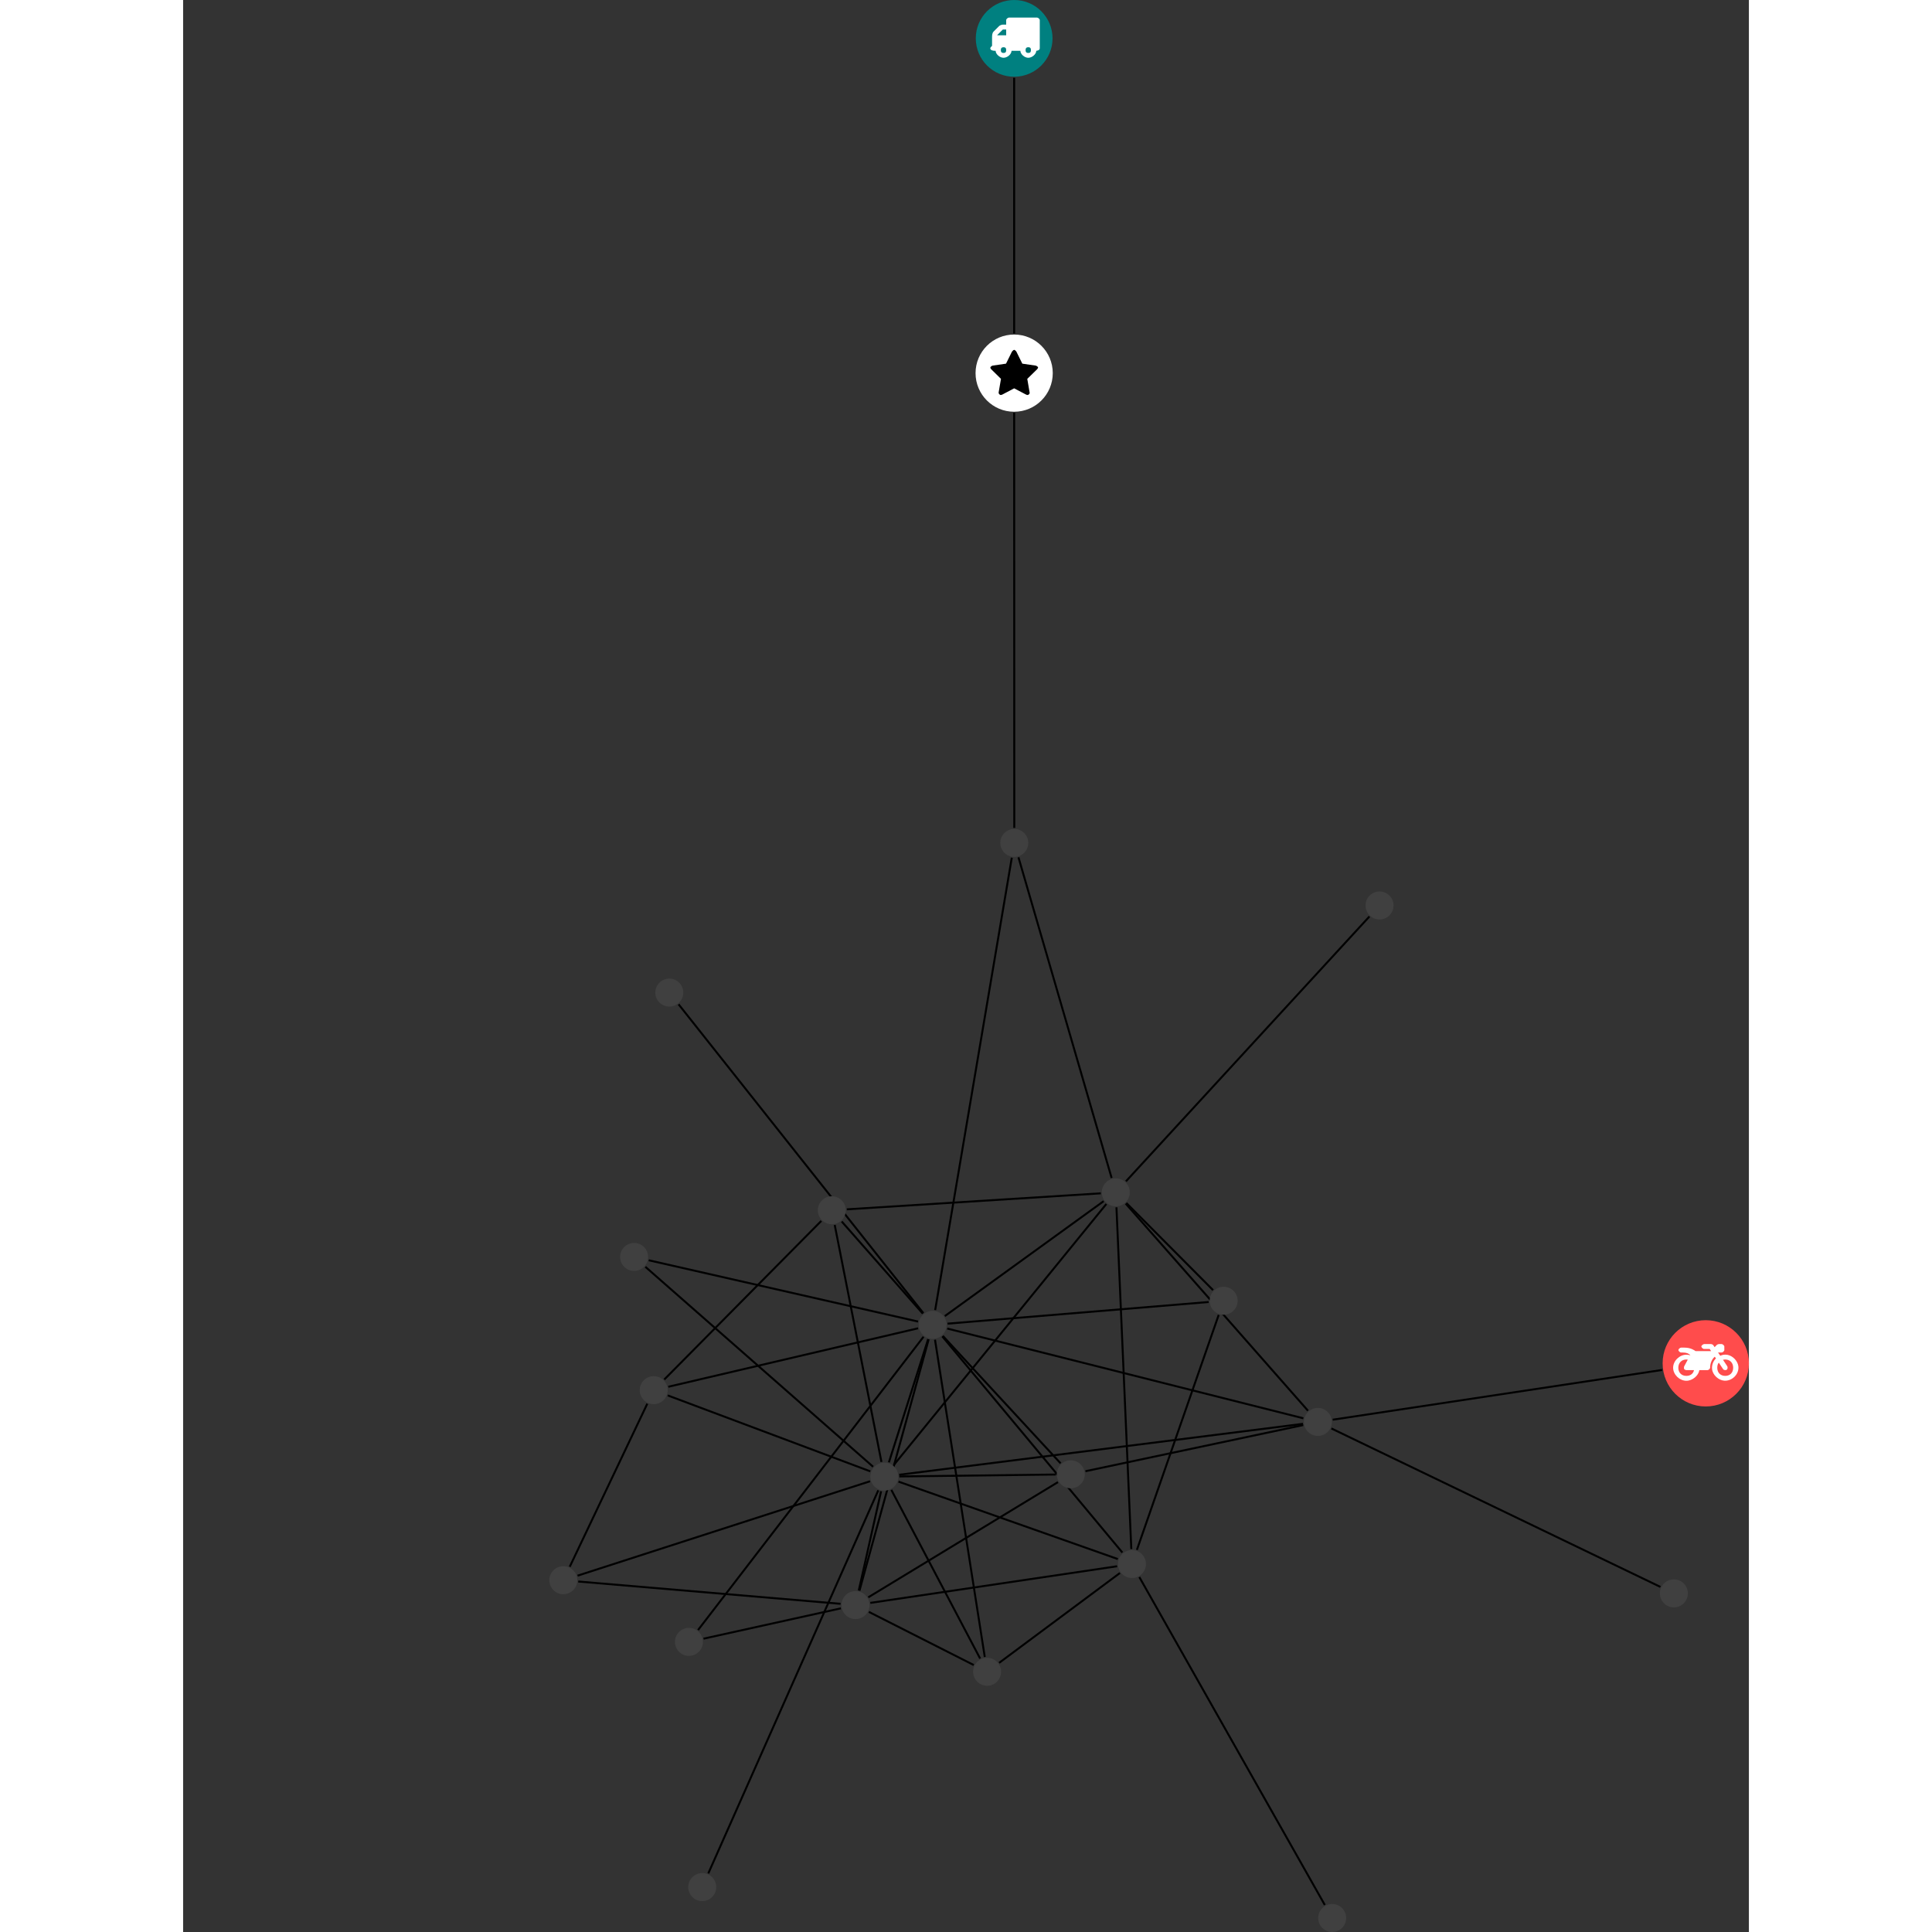 <?xml version="1.0" encoding="UTF-8"?>
<svg xmlns="http://www.w3.org/2000/svg" xmlns:xlink="http://www.w3.org/1999/xlink" width="389.121pt" height="389.121pt" viewBox="-73.760 0.000 315.361 389.121" version="1.1">
<rect x="-73.760" y="0.000" width="315.361" height="389.121" fill="#333333" stroke="none"/>
<defs>
<g>
<symbol overflow="visible" id="glyph0-0">
<path style="stroke:none;" d="M 1.422 -0.75 L 1.422 -7.922 L 3.562 -7.922 L 3.562 -0.891 L 1.422 -0.891 Z M 0.625 0 L 4.531 0 L 4.531 -8.812 L 0.438 -8.812 L 0.438 0 Z M 0.625 0 "/>
</symbol>
<symbol overflow="visible" id="glyph0-1">
<path style="stroke:none;" d="M 3.375 -0.844 C 3.375 -0.453 3.234 -0.266 2.844 -0.266 C 2.469 -0.266 2.297 -0.453 2.297 -0.844 C 2.297 -1.219 2.469 -1.422 2.844 -1.422 C 3.234 -1.422 3.375 -1.219 3.375 -0.844 Z M 1.594 -3.688 L 1.594 -3.859 C 1.594 -3.875 1.578 -3.875 1.594 -3.891 L 2.688 -4.969 C 2.703 -5 2.656 -4.984 2.688 -4.984 L 3.375 -4.984 L 3.375 -3.828 L 1.594 -3.828 Z M 8.359 -0.844 C 8.359 -0.453 8.219 -0.266 7.828 -0.266 C 7.453 -0.266 7.281 -0.453 7.281 -0.844 C 7.281 -1.219 7.453 -1.422 7.828 -1.422 C 8.219 -1.422 8.359 -1.219 8.359 -0.844 Z M 10.141 -6.891 C 10.141 -7.094 9.812 -7.391 9.609 -7.391 L 3.922 -7.391 C 3.719 -7.391 3.375 -7.094 3.375 -6.891 L 3.375 -5.969 L 2.672 -5.969 C 2.469 -5.969 2.078 -5.812 1.938 -5.672 L 0.844 -4.578 C 0.531 -4.266 0.531 -3.734 0.531 -3.328 L 0.531 -1.688 C 0.516 -1.688 0.172 -1.391 0.172 -1.203 C 0.172 -0.781 0.781 -0.703 1.062 -0.703 L 1.25 -0.703 C 1.25 -0.047 2.062 0.703 2.844 0.703 C 3.641 0.703 4.453 -0.047 4.453 -0.703 L 6.234 -0.703 C 6.234 -0.047 7.047 0.703 7.828 0.703 C 8.625 0.703 9.438 -0.047 9.438 -0.703 C 9.547 -0.703 10.141 -0.781 10.141 -1.203 Z M 10.141 -6.891 "/>
</symbol>
<symbol overflow="visible" id="glyph0-2">
<path style="stroke:none;" d="M 12.969 -2.906 C 12.844 -3.984 11.859 -5.016 10.781 -5.219 C 10.234 -5.328 9.703 -5.219 9.328 -5.031 L 8.875 -5.688 L 9.609 -5.688 C 9.812 -5.688 10.141 -5.984 10.141 -6.188 L 10.141 -6.891 C 10.141 -7.094 9.812 -7.391 9.609 -7.391 L 9.047 -7.391 C 8.969 -7.391 8.734 -7.312 8.656 -7.25 L 8.188 -6.766 L 7.891 -7.203 C 7.828 -7.281 7.594 -7.391 7.484 -7.391 L 6.078 -7.391 C 5.906 -7.391 5.547 -7.125 5.516 -6.953 C 5.484 -6.734 5.828 -6.406 6.047 -6.406 L 7.188 -6.406 L 7.484 -5.969 L 4.344 -5.969 C 4.141 -6.125 3.375 -6.672 2.141 -6.672 L 1.422 -6.672 C 1.219 -6.672 0.891 -6.375 0.891 -6.188 C 0.891 -5.984 1.219 -5.688 1.422 -5.688 L 1.781 -5.688 C 2.484 -5.688 2.906 -5.516 3.281 -5.188 L 3.25 -5.141 C 3.078 -5.188 2.797 -5.25 2.5 -5.25 C 1.109 -5.25 -0.172 -4 -0.172 -2.625 C -0.172 -1.25 1.109 0 2.5 0 C 3.75 0 4.953 -1.062 5.109 -2.141 L 6.766 -2.141 C 6.969 -2.141 7.281 -2.438 7.281 -2.625 C 7.281 -3.609 7.688 -4.391 8.219 -4.844 L 8.453 -4.5 C 7.969 -4.062 7.578 -3.203 7.672 -2.359 C 7.781 -1.172 8.969 -0.094 10.141 -0.016 C 11.703 0.094 13.156 -1.344 12.969 -2.906 Z M 2.5 -0.984 C 1.516 -0.984 0.875 -1.641 0.875 -2.625 C 0.875 -3.594 1.516 -4.281 2.5 -4.281 C 2.672 -4.281 2.844 -4.234 2.781 -4.25 L 2.047 -2.891 C 2 -2.781 2 -2.469 2.047 -2.359 C 2.125 -2.25 2.375 -2.141 2.5 -2.141 L 4.031 -2.141 C 3.891 -1.453 3.344 -0.984 2.5 -0.984 Z M 10.328 -0.984 C 9.344 -0.984 8.719 -1.641 8.719 -2.625 C 8.719 -3.109 8.859 -3.469 9.031 -3.641 L 9.906 -2.328 C 9.969 -2.219 10.203 -2.141 10.328 -2.141 C 10.391 -2.141 10.594 -2.188 10.641 -2.234 C 10.812 -2.344 10.844 -2.75 10.734 -2.922 L 9.875 -4.219 C 9.859 -4.219 10.094 -4.281 10.328 -4.281 C 11.297 -4.281 11.922 -3.594 11.922 -2.625 C 11.922 -1.641 11.297 -0.984 10.328 -0.984 Z M 10.328 -0.984 "/>
</symbol>
<symbol overflow="visible" id="glyph0-3">
<path style="stroke:none;" d="M 9.438 -5.078 C 9.438 -5.25 9.078 -5.453 8.938 -5.469 L 6.266 -5.859 L 5.078 -8.266 C 5.031 -8.375 4.75 -8.641 4.625 -8.641 C 4.5 -8.641 4.234 -8.375 4.172 -8.266 L 2.984 -5.859 L 0.312 -5.469 C 0.172 -5.453 -0.172 -5.25 -0.172 -5.078 C -0.172 -4.969 -0.062 -4.781 0.016 -4.719 L 1.969 -2.797 L 1.5 -0.062 C 1.5 -0.016 1.5 0.016 1.5 0.047 C 1.5 0.203 1.75 0.453 1.906 0.453 C 1.984 0.453 2.188 0.406 2.25 0.359 L 4.625 -0.891 L 7 0.359 C 7.062 0.406 7.266 0.453 7.344 0.453 C 7.5 0.453 7.75 0.203 7.75 0.047 C 7.75 0.016 7.75 -0.016 7.734 -0.062 L 7.266 -2.797 L 9.234 -4.719 C 9.297 -4.781 9.438 -4.969 9.438 -5.078 Z M 9.438 -5.078 "/>
</symbol>
</g>
<clipPath id="clip1">
  <path d="M 113 312 L 162 312 L 162 389.121 L 113 389.121 Z M 113 312 "/>
</clipPath>
<clipPath id="clip2">
  <path d="M 224 265 L 241.602 265 L 241.602 284 L 224 284 Z M 224 265 "/>
</clipPath>
<clipPath id="clip3">
  <path d="M 154 383 L 161 383 L 161 389.121 L 154 389.121 Z M 154 383 "/>
</clipPath>
</defs>
<g id="surface1">
<path style="fill:none;stroke-width:0.399;stroke-linecap:butt;stroke-linejoin:miter;stroke:rgb(0%,0%,0%);stroke-opacity:1;stroke-miterlimit:10;" d="M -0.002 -7.928 L -0.002 -59.452 " transform="matrix(1,0,0,-1,93.619,7.728)"/>
<path style="fill:none;stroke-width:0.399;stroke-linecap:butt;stroke-linejoin:miter;stroke:rgb(0%,0%,0%);stroke-opacity:1;stroke-miterlimit:10;" d="M -38.846 -238.174 L -70.471 -270.12 " transform="matrix(1,0,0,-1,93.619,7.728)"/>
<path style="fill:none;stroke-width:0.399;stroke-linecap:butt;stroke-linejoin:miter;stroke:rgb(0%,0%,0%);stroke-opacity:1;stroke-miterlimit:10;" d="M -33.709 -235.842 L 17.463 -232.616 " transform="matrix(1,0,0,-1,93.619,7.728)"/>
<path style="fill:none;stroke-width:0.399;stroke-linecap:butt;stroke-linejoin:miter;stroke:rgb(0%,0%,0%);stroke-opacity:1;stroke-miterlimit:10;" d="M -36.139 -238.991 L -26.728 -286.717 " transform="matrix(1,0,0,-1,93.619,7.728)"/>
<path style="fill:none;stroke-width:0.399;stroke-linecap:butt;stroke-linejoin:miter;stroke:rgb(0%,0%,0%);stroke-opacity:1;stroke-miterlimit:10;" d="M -34.728 -238.295 L -18.404 -256.846 " transform="matrix(1,0,0,-1,93.619,7.728)"/>
<path style="fill:none;stroke-width:0.399;stroke-linecap:butt;stroke-linejoin:miter;stroke:rgb(0%,0%,0%);stroke-opacity:1;stroke-miterlimit:10;" d="M -74.275 -247.42 L -28.412 -287.686 " transform="matrix(1,0,0,-1,93.619,7.728)"/>
<path style="fill:none;stroke-width:0.399;stroke-linecap:butt;stroke-linejoin:miter;stroke:rgb(0%,0%,0%);stroke-opacity:1;stroke-miterlimit:10;" d="M -73.599 -246.1 L -19.353 -258.444 " transform="matrix(1,0,0,-1,93.619,7.728)"/>
<path style="fill:none;stroke-width:0.399;stroke-linecap:butt;stroke-linejoin:miter;stroke:rgb(0%,0%,0%);stroke-opacity:1;stroke-miterlimit:10;" d="M 130.51 -268.19 L 64.154 -278.213 " transform="matrix(1,0,0,-1,93.619,7.728)"/>
<path style="fill:none;stroke-width:0.399;stroke-linecap:butt;stroke-linejoin:miter;stroke:rgb(0%,0%,0%);stroke-opacity:1;stroke-miterlimit:10;" d="M -67.584 -194.553 L -18.287 -256.749 " transform="matrix(1,0,0,-1,93.619,7.728)"/>
<path style="fill:none;stroke-width:0.399;stroke-linecap:butt;stroke-linejoin:miter;stroke:rgb(0%,0%,0%);stroke-opacity:1;stroke-miterlimit:10;" d="M -62.56 -322.315 L -34.9 -316.202 " transform="matrix(1,0,0,-1,93.619,7.728)"/>
<path style="fill:none;stroke-width:0.399;stroke-linecap:butt;stroke-linejoin:miter;stroke:rgb(0%,0%,0%);stroke-opacity:1;stroke-miterlimit:10;" d="M -63.666 -320.573 L -18.252 -261.506 " transform="matrix(1,0,0,-1,93.619,7.728)"/>
<path style="fill:none;stroke-width:0.399;stroke-linecap:butt;stroke-linejoin:miter;stroke:rgb(0%,0%,0%);stroke-opacity:1;stroke-miterlimit:10;" d="M 130.158 -311.889 L 63.893 -279.975 " transform="matrix(1,0,0,-1,93.619,7.728)"/>
<path style="fill:none;stroke-width:0.399;stroke-linecap:butt;stroke-linejoin:miter;stroke:rgb(0%,0%,0%);stroke-opacity:1;stroke-miterlimit:10;" d="M 0.002 -75.401 L 0.026 -159.026 " transform="matrix(1,0,0,-1,93.619,7.728)"/>
<g clip-path="url(#clip1)" clip-rule="nonzero">
<path style="fill:none;stroke-width:0.399;stroke-linecap:butt;stroke-linejoin:miter;stroke:rgb(0%,0%,0%);stroke-opacity:1;stroke-miterlimit:10;" d="M 62.569 -375.952 L 25.213 -309.909 " transform="matrix(1,0,0,-1,93.619,7.728)"/>
</g>
<path style="fill:none;stroke-width:0.399;stroke-linecap:butt;stroke-linejoin:miter;stroke:rgb(0%,0%,0%);stroke-opacity:1;stroke-miterlimit:10;" d="M 8.822 -290.784 L -29.377 -313.983 " transform="matrix(1,0,0,-1,93.619,7.728)"/>
<path style="fill:none;stroke-width:0.399;stroke-linecap:butt;stroke-linejoin:miter;stroke:rgb(0%,0%,0%);stroke-opacity:1;stroke-miterlimit:10;" d="M 14.354 -288.588 L 58.221 -279.292 " transform="matrix(1,0,0,-1,93.619,7.728)"/>
<path style="fill:none;stroke-width:0.399;stroke-linecap:butt;stroke-linejoin:miter;stroke:rgb(0%,0%,0%);stroke-opacity:1;stroke-miterlimit:10;" d="M 8.385 -289.252 L -23.127 -289.639 " transform="matrix(1,0,0,-1,93.619,7.728)"/>
<path style="fill:none;stroke-width:0.399;stroke-linecap:butt;stroke-linejoin:miter;stroke:rgb(0%,0%,0%);stroke-opacity:1;stroke-miterlimit:10;" d="M 9.354 -286.999 L -14.365 -261.331 " transform="matrix(1,0,0,-1,93.619,7.728)"/>
<path style="fill:none;stroke-width:0.399;stroke-linecap:butt;stroke-linejoin:miter;stroke:rgb(0%,0%,0%);stroke-opacity:1;stroke-miterlimit:10;" d="M -3.025 -327.186 L 21.307 -309.084 " transform="matrix(1,0,0,-1,93.619,7.728)"/>
<path style="fill:none;stroke-width:0.399;stroke-linecap:butt;stroke-linejoin:miter;stroke:rgb(0%,0%,0%);stroke-opacity:1;stroke-miterlimit:10;" d="M -8.139 -327.624 L -29.264 -316.917 " transform="matrix(1,0,0,-1,93.619,7.728)"/>
<path style="fill:none;stroke-width:0.399;stroke-linecap:butt;stroke-linejoin:miter;stroke:rgb(0%,0%,0%);stroke-opacity:1;stroke-miterlimit:10;" d="M -6.853 -326.319 L -24.736 -292.346 " transform="matrix(1,0,0,-1,93.619,7.728)"/>
<path style="fill:none;stroke-width:0.399;stroke-linecap:butt;stroke-linejoin:miter;stroke:rgb(0%,0%,0%);stroke-opacity:1;stroke-miterlimit:10;" d="M -5.916 -326.006 L -15.943 -262.096 " transform="matrix(1,0,0,-1,93.619,7.728)"/>
<path style="fill:none;stroke-width:0.399;stroke-linecap:butt;stroke-linejoin:miter;stroke:rgb(0%,0%,0%);stroke-opacity:1;stroke-miterlimit:10;" d="M -61.603 -369.596 L -27.365 -292.436 " transform="matrix(1,0,0,-1,93.619,7.728)"/>
<path style="fill:none;stroke-width:0.399;stroke-linecap:butt;stroke-linejoin:miter;stroke:rgb(0%,0%,0%);stroke-opacity:1;stroke-miterlimit:10;" d="M -89.506 -307.823 L -73.889 -274.991 " transform="matrix(1,0,0,-1,93.619,7.728)"/>
<path style="fill:none;stroke-width:0.399;stroke-linecap:butt;stroke-linejoin:miter;stroke:rgb(0%,0%,0%);stroke-opacity:1;stroke-miterlimit:10;" d="M -87.795 -310.803 L -34.963 -315.295 " transform="matrix(1,0,0,-1,93.619,7.728)"/>
<path style="fill:none;stroke-width:0.399;stroke-linecap:butt;stroke-linejoin:miter;stroke:rgb(0%,0%,0%);stroke-opacity:1;stroke-miterlimit:10;" d="M -87.931 -309.624 L -29.014 -290.604 " transform="matrix(1,0,0,-1,93.619,7.728)"/>
<path style="fill:none;stroke-width:0.399;stroke-linecap:butt;stroke-linejoin:miter;stroke:rgb(0%,0%,0%);stroke-opacity:1;stroke-miterlimit:10;" d="M 71.553 -176.862 L 22.514 -230.202 " transform="matrix(1,0,0,-1,93.619,7.728)"/>
<path style="fill:none;stroke-width:0.399;stroke-linecap:butt;stroke-linejoin:miter;stroke:rgb(0%,0%,0%);stroke-opacity:1;stroke-miterlimit:10;" d="M 41.197 -257.104 L 24.721 -304.432 " transform="matrix(1,0,0,-1,93.619,7.728)"/>
<path style="fill:none;stroke-width:0.399;stroke-linecap:butt;stroke-linejoin:miter;stroke:rgb(0%,0%,0%);stroke-opacity:1;stroke-miterlimit:10;" d="M 40.061 -252.116 L 22.6 -234.565 " transform="matrix(1,0,0,-1,93.619,7.728)"/>
<path style="fill:none;stroke-width:0.399;stroke-linecap:butt;stroke-linejoin:miter;stroke:rgb(0%,0%,0%);stroke-opacity:1;stroke-miterlimit:10;" d="M 39.182 -254.506 L -13.404 -258.866 " transform="matrix(1,0,0,-1,93.619,7.728)"/>
<path style="fill:none;stroke-width:0.399;stroke-linecap:butt;stroke-linejoin:miter;stroke:rgb(0%,0%,0%);stroke-opacity:1;stroke-miterlimit:10;" d="M 0.869 -164.944 L 19.631 -229.526 " transform="matrix(1,0,0,-1,93.619,7.728)"/>
<path style="fill:none;stroke-width:0.399;stroke-linecap:butt;stroke-linejoin:miter;stroke:rgb(0%,0%,0%);stroke-opacity:1;stroke-miterlimit:10;" d="M -0.474 -165.018 L -15.908 -256.139 " transform="matrix(1,0,0,-1,93.619,7.728)"/>
<path style="fill:none;stroke-width:0.399;stroke-linecap:butt;stroke-linejoin:miter;stroke:rgb(0%,0%,0%);stroke-opacity:1;stroke-miterlimit:10;" d="M -69.767 -273.323 L -28.971 -288.616 " transform="matrix(1,0,0,-1,93.619,7.728)"/>
<path style="fill:none;stroke-width:0.399;stroke-linecap:butt;stroke-linejoin:miter;stroke:rgb(0%,0%,0%);stroke-opacity:1;stroke-miterlimit:10;" d="M -69.654 -271.577 L -19.349 -259.799 " transform="matrix(1,0,0,-1,93.619,7.728)"/>
<path style="fill:none;stroke-width:0.399;stroke-linecap:butt;stroke-linejoin:miter;stroke:rgb(0%,0%,0%);stroke-opacity:1;stroke-miterlimit:10;" d="M 23.596 -304.268 L 20.604 -235.44 " transform="matrix(1,0,0,-1,93.619,7.728)"/>
<path style="fill:none;stroke-width:0.399;stroke-linecap:butt;stroke-linejoin:miter;stroke:rgb(0%,0%,0%);stroke-opacity:1;stroke-miterlimit:10;" d="M 20.74 -307.725 L -28.971 -315.108 " transform="matrix(1,0,0,-1,93.619,7.728)"/>
<path style="fill:none;stroke-width:0.399;stroke-linecap:butt;stroke-linejoin:miter;stroke:rgb(0%,0%,0%);stroke-opacity:1;stroke-miterlimit:10;" d="M 20.881 -306.28 L -23.299 -290.682 " transform="matrix(1,0,0,-1,93.619,7.728)"/>
<path style="fill:none;stroke-width:0.399;stroke-linecap:butt;stroke-linejoin:miter;stroke:rgb(0%,0%,0%);stroke-opacity:1;stroke-miterlimit:10;" d="M 21.795 -304.967 L -14.478 -261.432 " transform="matrix(1,0,0,-1,93.619,7.728)"/>
<path style="fill:none;stroke-width:0.399;stroke-linecap:butt;stroke-linejoin:miter;stroke:rgb(0%,0%,0%);stroke-opacity:1;stroke-miterlimit:10;" d="M 22.467 -234.69 L 59.178 -276.401 " transform="matrix(1,0,0,-1,93.619,7.728)"/>
<path style="fill:none;stroke-width:0.399;stroke-linecap:butt;stroke-linejoin:miter;stroke:rgb(0%,0%,0%);stroke-opacity:1;stroke-miterlimit:10;" d="M 18.569 -234.764 L -24.236 -287.334 " transform="matrix(1,0,0,-1,93.619,7.728)"/>
<path style="fill:none;stroke-width:0.399;stroke-linecap:butt;stroke-linejoin:miter;stroke:rgb(0%,0%,0%);stroke-opacity:1;stroke-miterlimit:10;" d="M 18.029 -234.194 L -13.967 -257.346 " transform="matrix(1,0,0,-1,93.619,7.728)"/>
<path style="fill:none;stroke-width:0.399;stroke-linecap:butt;stroke-linejoin:miter;stroke:rgb(0%,0%,0%);stroke-opacity:1;stroke-miterlimit:10;" d="M -31.295 -312.608 L -26.803 -292.62 " transform="matrix(1,0,0,-1,93.619,7.728)"/>
<path style="fill:none;stroke-width:0.399;stroke-linecap:butt;stroke-linejoin:miter;stroke:rgb(0%,0%,0%);stroke-opacity:1;stroke-miterlimit:10;" d="M -31.154 -312.643 L -17.213 -262.022 " transform="matrix(1,0,0,-1,93.619,7.728)"/>
<path style="fill:none;stroke-width:0.399;stroke-linecap:butt;stroke-linejoin:miter;stroke:rgb(0%,0%,0%);stroke-opacity:1;stroke-miterlimit:10;" d="M 58.178 -279.042 L -23.15 -289.299 " transform="matrix(1,0,0,-1,93.619,7.728)"/>
<path style="fill:none;stroke-width:0.399;stroke-linecap:butt;stroke-linejoin:miter;stroke:rgb(0%,0%,0%);stroke-opacity:1;stroke-miterlimit:10;" d="M 58.244 -277.928 L -13.486 -259.85 " transform="matrix(1,0,0,-1,93.619,7.728)"/>
<path style="fill:none;stroke-width:0.399;stroke-linecap:butt;stroke-linejoin:miter;stroke:rgb(0%,0%,0%);stroke-opacity:1;stroke-miterlimit:10;" d="M -25.228 -286.799 L -17.326 -261.991 " transform="matrix(1,0,0,-1,93.619,7.728)"/>
<path style=" stroke:none;fill-rule:nonzero;fill:rgb(0%,50%,50%);fill-opacity:1;" d="M 101.348 7.727 C 101.348 3.461 97.887 0 93.617 0 C 89.352 0 85.891 3.461 85.891 7.727 C 85.891 11.996 89.352 15.457 93.617 15.457 C 97.887 15.457 101.348 11.996 101.348 7.727 Z M 101.348 7.727 "/>
<g style="fill:rgb(100%,100%,100%);fill-opacity:1;">
  <use xlink:href="#glyph0-1" x="88.638" y="10.931"/>
</g>
<path style=" stroke:none;fill-rule:nonzero;fill:rgb(25%,25%,25%);fill-opacity:1;" d="M 59.715 243.758 C 59.715 242.199 58.453 240.938 56.898 240.938 C 55.34 240.938 54.078 242.199 54.078 243.758 C 54.078 245.312 55.34 246.574 56.898 246.574 C 58.453 246.574 59.715 245.312 59.715 243.758 Z M 59.715 243.758 "/>
<path style=" stroke:none;fill-rule:nonzero;fill:rgb(25%,25%,25%);fill-opacity:1;" d="M 19.895 253.156 C 19.895 251.598 18.633 250.336 17.078 250.336 C 15.52 250.336 14.258 251.598 14.258 253.156 C 14.258 254.711 15.52 255.973 17.078 255.973 C 18.633 255.973 19.895 254.711 19.895 253.156 Z M 19.895 253.156 "/>
<g clip-path="url(#clip2)" clip-rule="nonzero">
<path style=" stroke:none;fill-rule:nonzero;fill:rgb(100%,29.999%,29.999%);fill-opacity:1;" d="M 241.602 274.586 C 241.602 269.789 237.711 265.898 232.914 265.898 C 228.117 265.898 224.227 269.789 224.227 274.586 C 224.227 279.383 228.117 283.273 232.914 283.273 C 237.711 283.273 241.602 279.383 241.602 274.586 Z M 241.602 274.586 "/>
</g>
<g style="fill:rgb(100%,100%,100%);fill-opacity:1;">
  <use xlink:href="#glyph0-2" x="226.513" y="278.097"/>
</g>
<path style=" stroke:none;fill-rule:nonzero;fill:rgb(25%,25%,25%);fill-opacity:1;" d="M 26.98 199.914 C 26.98 198.359 25.719 197.098 24.164 197.098 C 22.605 197.098 21.344 198.359 21.344 199.914 C 21.344 201.469 22.605 202.73 24.164 202.73 C 25.719 202.73 26.98 201.469 26.98 199.914 Z M 26.98 199.914 "/>
<path style=" stroke:none;fill-rule:nonzero;fill:rgb(25%,25%,25%);fill-opacity:1;" d="M 30.934 330.691 C 30.934 329.133 29.672 327.871 28.113 327.871 C 26.559 327.871 25.297 329.133 25.297 330.691 C 25.297 332.246 26.559 333.508 28.113 333.508 C 29.672 333.508 30.934 332.246 30.934 330.691 Z M 30.934 330.691 "/>
<path style=" stroke:none;fill-rule:nonzero;fill:rgb(25%,25%,25%);fill-opacity:1;" d="M 229.312 320.922 C 229.312 319.367 228.051 318.105 226.492 318.105 C 224.938 318.105 223.676 319.367 223.676 320.922 C 223.676 322.477 224.938 323.738 226.492 323.738 C 228.051 323.738 229.312 322.477 229.312 320.922 Z M 229.312 320.922 "/>
<path style=" stroke:none;fill-rule:nonzero;fill:rgb(100%,100%,100%);fill-opacity:1;" d="M 101.395 75.152 C 101.395 70.859 97.914 67.379 93.617 67.379 C 89.324 67.379 85.844 70.859 85.844 75.152 C 85.844 79.449 89.324 82.93 93.617 82.93 C 97.914 82.93 101.395 79.449 101.395 75.152 Z M 101.395 75.152 "/>
<g style="fill:rgb(0%,0%,0%);fill-opacity:1;">
  <use xlink:href="#glyph0-3" x="88.997" y="79.103"/>
</g>
<g clip-path="url(#clip3)" clip-rule="nonzero">
<path style=" stroke:none;fill-rule:nonzero;fill:rgb(25%,25%,25%);fill-opacity:1;" d="M 160.492 386.305 C 160.492 384.746 159.23 383.484 157.676 383.484 C 156.117 383.484 154.855 384.746 154.855 386.305 C 154.855 387.859 156.117 389.121 157.676 389.121 C 159.23 389.121 160.492 387.859 160.492 386.305 Z M 160.492 386.305 "/>
</g>
<path style=" stroke:none;fill-rule:nonzero;fill:rgb(25%,25%,25%);fill-opacity:1;" d="M 107.84 296.941 C 107.84 295.383 106.578 294.121 105.02 294.121 C 103.465 294.121 102.203 295.383 102.203 296.941 C 102.203 298.496 103.465 299.758 105.02 299.758 C 106.578 299.758 107.84 298.496 107.84 296.941 Z M 107.84 296.941 "/>
<path style=" stroke:none;fill-rule:nonzero;fill:rgb(25%,25%,25%);fill-opacity:1;" d="M 90.988 336.711 C 90.988 335.156 89.727 333.895 88.172 333.895 C 86.617 333.895 85.355 335.156 85.355 336.711 C 85.355 338.27 86.617 339.531 88.172 339.531 C 89.727 339.531 90.988 338.27 90.988 336.711 Z M 90.988 336.711 "/>
<path style=" stroke:none;fill-rule:nonzero;fill:rgb(25%,25%,25%);fill-opacity:1;" d="M 33.613 380.078 C 33.613 378.523 32.352 377.262 30.793 377.262 C 29.238 377.262 27.977 378.523 27.977 380.078 C 27.977 381.637 29.238 382.898 30.793 382.898 C 32.352 382.898 33.613 381.637 33.613 380.078 Z M 33.613 380.078 "/>
<path style=" stroke:none;fill-rule:nonzero;fill:rgb(25%,25%,25%);fill-opacity:1;" d="M 5.637 318.273 C 5.637 316.715 4.375 315.453 2.816 315.453 C 1.262 315.453 0 316.715 0 318.273 C 0 319.828 1.262 321.09 2.816 321.09 C 4.375 321.09 5.637 319.828 5.637 318.273 Z M 5.637 318.273 "/>
<path style=" stroke:none;fill-rule:nonzero;fill:rgb(25%,25%,25%);fill-opacity:1;" d="M 170.031 182.367 C 170.031 180.812 168.77 179.551 167.215 179.551 C 165.656 179.551 164.395 180.812 164.395 182.367 C 164.395 183.926 165.656 185.188 167.215 185.188 C 168.77 185.188 170.031 183.926 170.031 182.367 Z M 170.031 182.367 "/>
<path style=" stroke:none;fill-rule:nonzero;fill:rgb(25%,25%,25%);fill-opacity:1;" d="M 138.629 261.98 C 138.629 260.426 137.367 259.164 135.809 259.164 C 134.254 259.164 132.992 260.426 132.992 261.98 C 132.992 263.539 134.254 264.801 135.809 264.801 C 137.367 264.801 138.629 263.539 138.629 261.98 Z M 138.629 261.98 "/>
<path style=" stroke:none;fill-rule:nonzero;fill:rgb(25%,25%,25%);fill-opacity:1;" d="M 96.465 169.77 C 96.465 168.215 95.203 166.953 93.648 166.953 C 92.09 166.953 90.828 168.215 90.828 169.77 C 90.828 171.328 92.09 172.59 93.648 172.59 C 95.203 172.59 96.465 171.328 96.465 169.77 Z M 96.465 169.77 "/>
<path style=" stroke:none;fill-rule:nonzero;fill:rgb(25%,25%,25%);fill-opacity:1;" d="M 23.844 279.988 C 23.844 278.434 22.582 277.172 21.027 277.172 C 19.469 277.172 18.207 278.434 18.207 279.988 C 18.207 281.547 19.469 282.809 21.027 282.809 C 22.582 282.809 23.844 281.547 23.844 279.988 Z M 23.844 279.988 "/>
<path style=" stroke:none;fill-rule:nonzero;fill:rgb(25%,25%,25%);fill-opacity:1;" d="M 120.164 315.008 C 120.164 313.453 118.902 312.191 117.348 312.191 C 115.789 312.191 114.527 313.453 114.527 315.008 C 114.527 316.562 115.789 317.824 117.348 317.824 C 118.902 317.824 120.164 316.562 120.164 315.008 Z M 120.164 315.008 "/>
<path style=" stroke:none;fill-rule:nonzero;fill:rgb(25%,25%,25%);fill-opacity:1;" d="M 116.91 240.148 C 116.91 238.594 115.648 237.332 114.094 237.332 C 112.535 237.332 111.273 238.594 111.273 240.148 C 111.273 241.707 112.535 242.969 114.094 242.969 C 115.648 242.969 116.91 241.707 116.91 240.148 Z M 116.91 240.148 "/>
<path style=" stroke:none;fill-rule:nonzero;fill:rgb(25%,25%,25%);fill-opacity:1;" d="M 64.484 323.277 C 64.484 321.719 63.223 320.457 61.664 320.457 C 60.109 320.457 58.848 321.719 58.848 323.277 C 58.848 324.832 60.109 326.094 61.664 326.094 C 63.223 326.094 64.484 324.832 64.484 323.277 Z M 64.484 323.277 "/>
<path style=" stroke:none;fill-rule:nonzero;fill:rgb(25%,25%,25%);fill-opacity:1;" d="M 157.609 286.391 C 157.609 284.832 156.348 283.57 154.789 283.57 C 153.234 283.57 151.973 284.832 151.973 286.391 C 151.973 287.945 153.234 289.207 154.789 289.207 C 156.348 289.207 157.609 287.945 157.609 286.391 Z M 157.609 286.391 "/>
<path style=" stroke:none;fill-rule:nonzero;fill:rgb(25%,25%,25%);fill-opacity:1;" d="M 70.297 297.402 C 70.297 295.844 69.035 294.582 67.477 294.582 C 65.922 294.582 64.66 295.844 64.66 297.402 C 64.66 298.957 65.922 300.219 67.477 300.219 C 69.035 300.219 70.297 298.957 70.297 297.402 Z M 70.297 297.402 "/>
<path style=" stroke:none;fill-rule:nonzero;fill:rgb(25%,25%,25%);fill-opacity:1;" d="M 80.027 266.84 C 80.027 265.281 78.766 264.02 77.207 264.02 C 75.652 264.02 74.391 265.281 74.391 266.84 C 74.391 268.395 75.652 269.656 77.207 269.656 C 78.766 269.656 80.027 268.395 80.027 266.84 Z M 80.027 266.84 "/>
</g>
</svg>
